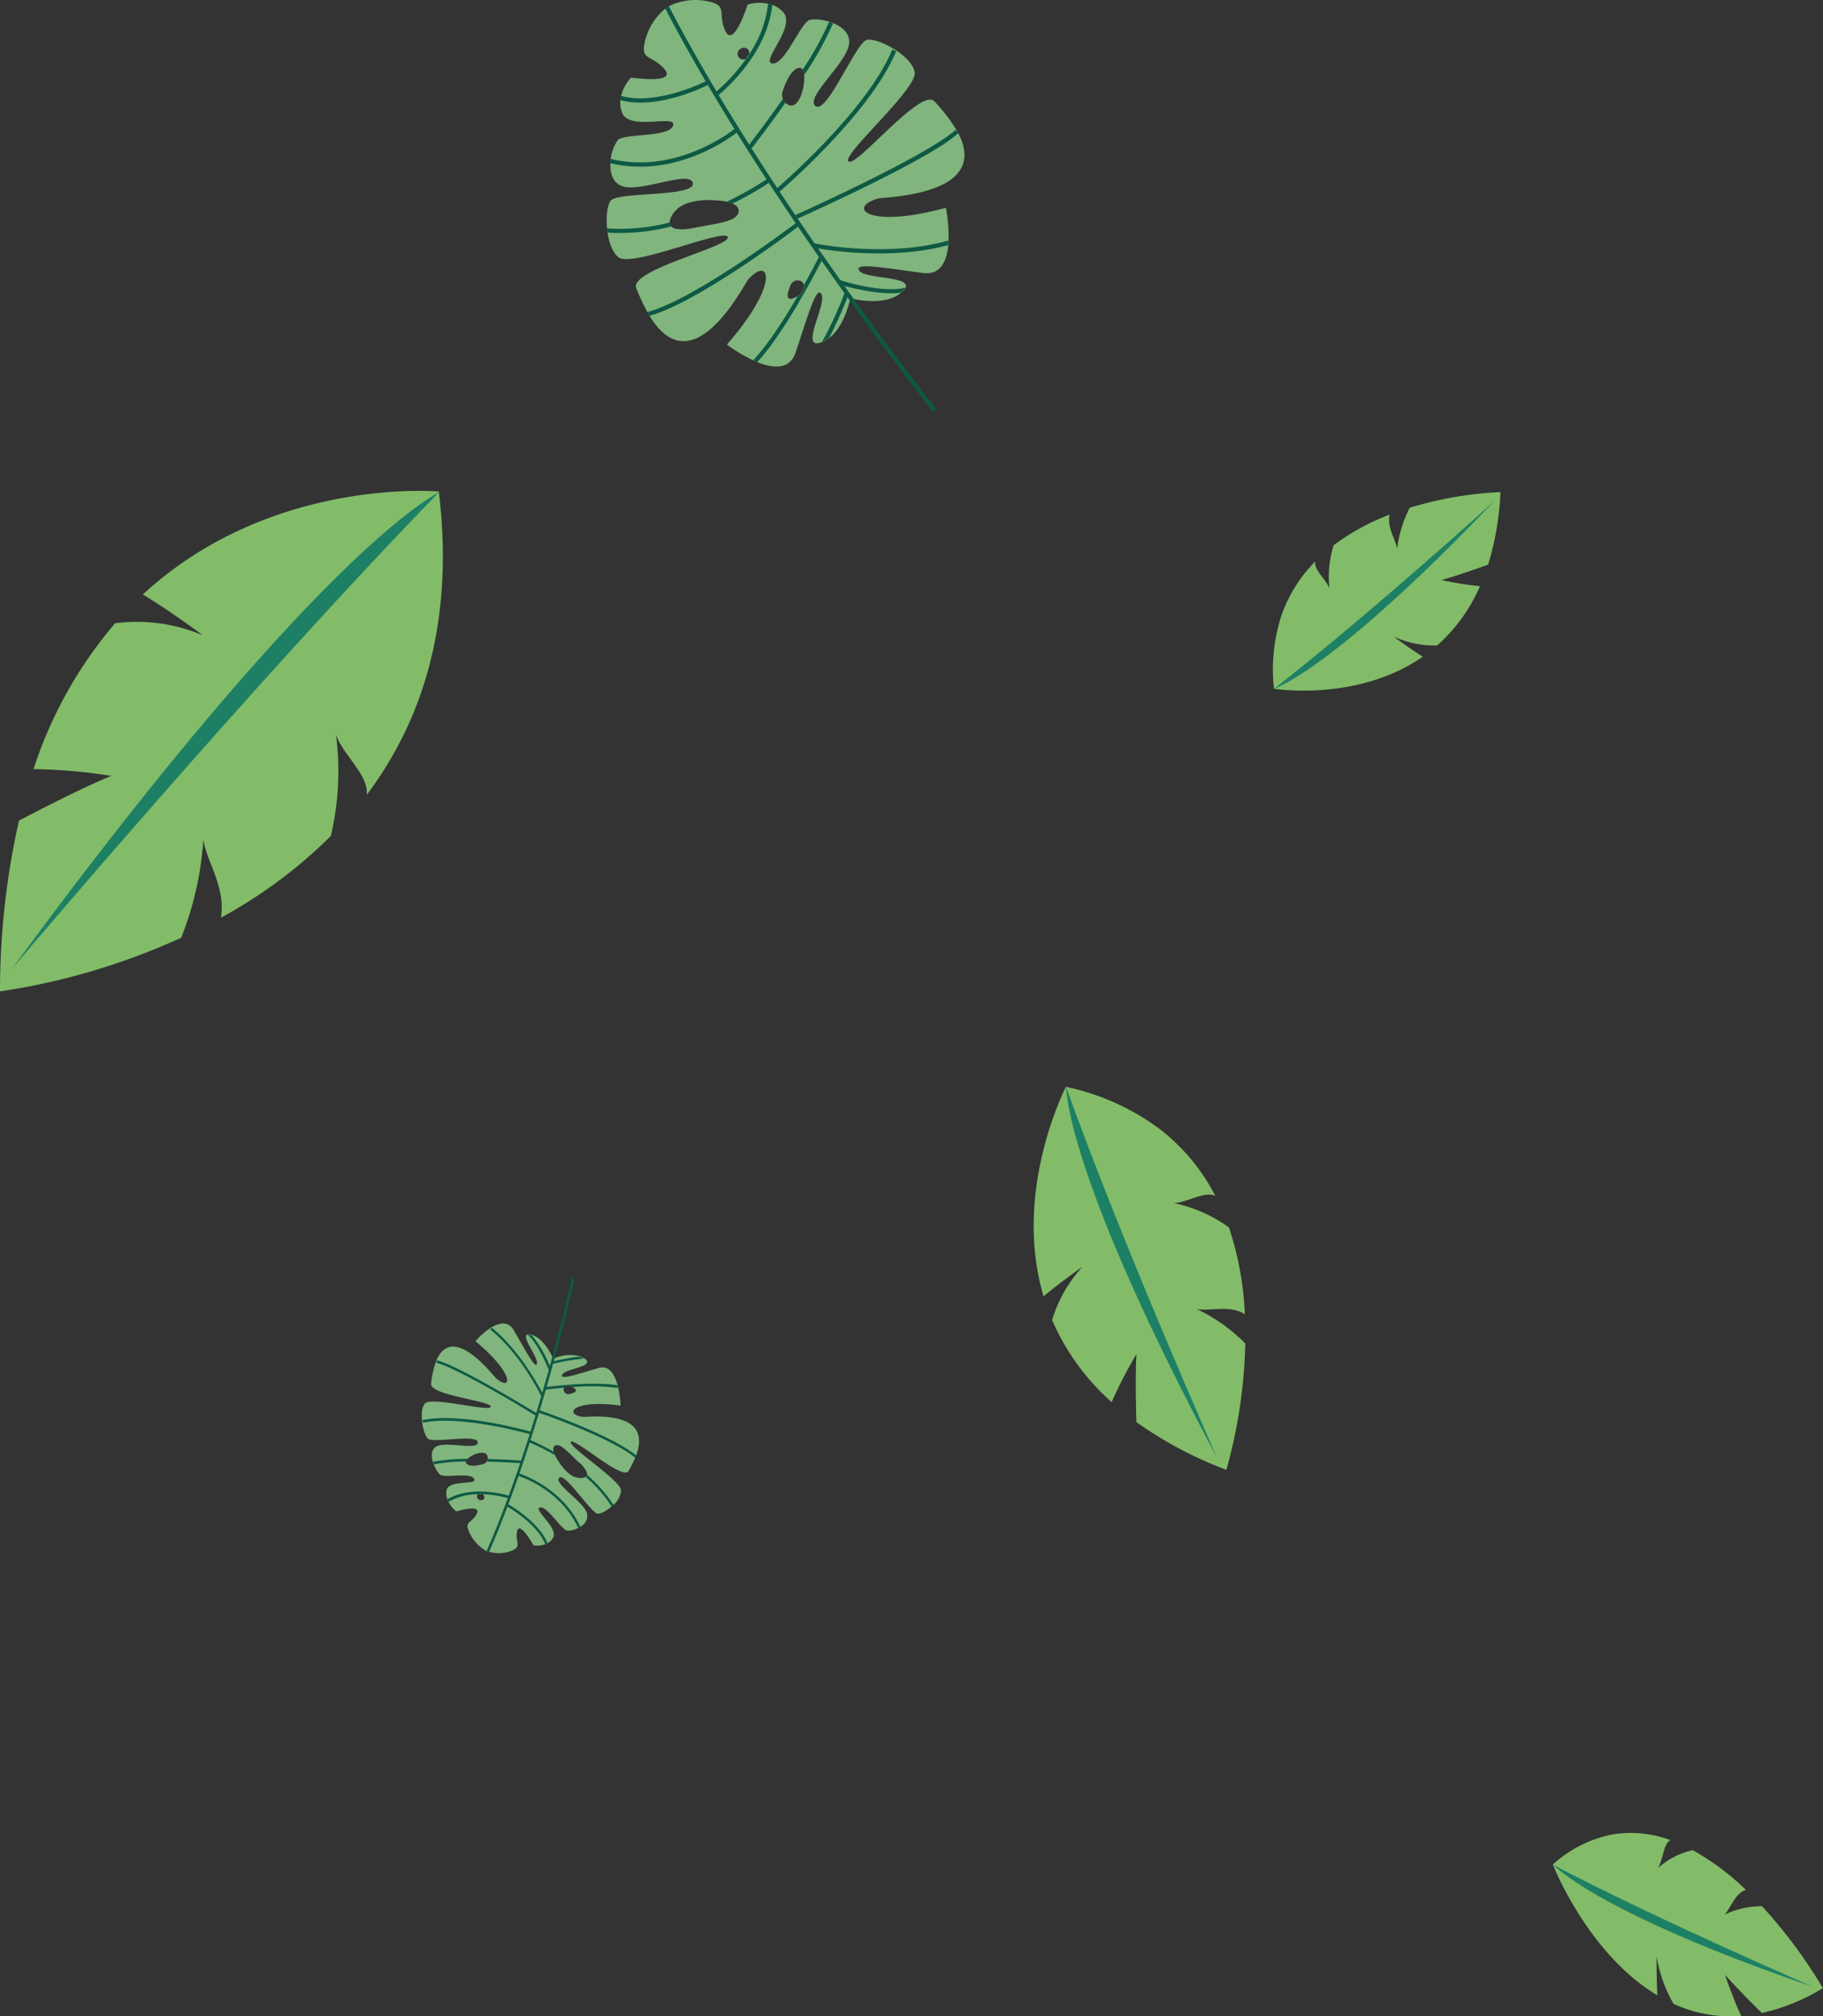<svg id="Слой_1" data-name="Слой 1" xmlns="http://www.w3.org/2000/svg" viewBox="0 0 395.05 436.84"><rect x="0" y="0" width="395.05" height="436.84" fill="#333333" stroke="none"/><defs><style>.cls-1{fill:#82bc68;}.cls-2{fill:#1d8064;}.cls-3{fill:#80b57d;}.cls-4{fill:#0e5944;}.cls-5{fill:#fff;}</style></defs><title>groupleaf2</title><path class="cls-1" d="M93.11,143.92A80.39,80.39,0,0,1,79.48,172.2c.42-4.31-5.07-8.52-6.67-13a61.45,61.45,0,0,1-1.11,21.92,104.57,104.57,0,0,1-23.84,17.72c1.16-6.54-3.17-12.32-3.79-16.91a70.68,70.68,0,0,1-4.8,21.24A146.47,146.47,0,0,1,0,214.8a168,168,0,0,1,4.11-37c4.18-2.2,13.46-7,20-9.69a116.54,116.54,0,0,0-16.84-1.47,92.29,92.29,0,0,1,17.68-31.6,36.45,36.45,0,0,1,19,2.61s-6.62-5-13-8.85c27.78-25.62,64.14-22.3,64.14-22.3C96.83,120.78,95.89,133.14,93.11,143.92Z" transform="translate(0 -0.01)"/><path class="cls-2" d="M95.2,106.57c-14.88,8.6-46,39.84-92.7,103.45C2.5,210,55.28,147.56,95.2,106.57Z" transform="translate(0 -0.01)"/><path class="cls-1" d="M349.4,397.45A24.42,24.42,0,0,1,362,398.68c-1.53.66-1.61,4.33-2.71,6.06a16.41,16.41,0,0,1,7.53-3.89,54.67,54.67,0,0,1,11.53,8.61c-2.44.74-3.33,4.13-4.7,5.39a18.61,18.61,0,0,1,8.18-1.86,107,107,0,0,1,13.2,17.76,43.83,43.83,0,0,1-13.22,5.38c-1.73-1.69-5.51-5.48-8-8.29,0,0,1.71,5.09,3.52,8.93a29.83,29.83,0,0,1-14.68-2.63,30.37,30.37,0,0,1-3.65-10.3s-.07,4.41.16,8.46c-15.11-9-22.66-28.34-22.66-28.34A26.92,26.92,0,0,1,349.4,397.45Z" transform="translate(0 -0.01)"/><path class="cls-2" d="M336.51,404c6.39,5.88,24.15,15.45,56.36,26.46C392.87,430.43,359.6,416.09,336.51,404Z" transform="translate(0 -0.01)"/><path class="cls-1" d="M251.25,244.57a43,43,0,0,1,12.12,14.55c-2.29-1.16-6.12,1.45-9,1.53a31.58,31.58,0,0,1,11.94,5.27,68.24,68.24,0,0,1,3.45,18.81c-3.34-2.1-7.73-.55-10.47-1.12a36.17,36.17,0,0,1,10.57,7.48,110.49,110.49,0,0,1-4.1,27.36,85.75,85.75,0,0,1-19.49-10.33c-.1-3.11-.26-10,0-14.73a93.86,93.86,0,0,0-5.37,10.39A50.43,50.43,0,0,1,228,286a29.26,29.26,0,0,1,6.59-11.55s-4.57,3.17-8.45,6.41c-6.81-23,4.86-45.39,4.86-45.39A52,52,0,0,1,251.25,244.57Z" transform="translate(0 -0.01)"/><path class="cls-2" d="M231,235.43c.79,11.24,9.84,37.5,32.76,80.44C263.73,315.84,243.11,269.33,231,235.43Z" transform="translate(0 -0.01)"/><path class="cls-1" d="M277.72,133.28A31.1,31.1,0,0,1,285,121.67c-.28,1.84,2.38,3.87,3.1,5.85a22.82,22.82,0,0,1,.91-9.39,49.31,49.31,0,0,1,12.14-6.62c-.68,2.77,1.37,5.43,1.61,7.44a26.14,26.14,0,0,1,2.74-8.94,79.84,79.84,0,0,1,19.65-3.39,62,62,0,0,1-2.67,15.71c-2.11.78-6.81,2.44-10.11,3.34a67.83,67.83,0,0,0,8.35,1.33,36.44,36.44,0,0,1-9.28,12.84,21.14,21.14,0,0,1-9.42-1.91s3.21,2.42,6.31,4.35c-14.23,9.88-32.25,6.95-32.25,6.95A37.59,37.59,0,0,1,277.72,133.28Z" transform="translate(0 -0.01)"/><path class="cls-2" d="M276.05,149.26c7.54-3.09,23.5-15.25,47.78-40.7C323.83,108.57,296.57,133.27,276.05,149.26Z" transform="translate(0 -0.01)"/><path class="cls-3" d="M202.52,22c-2.83-3.26-16.83,14.24-18.62,13s15-15.76,14.32-19.37-7.94-7.46-10.32-7S179.22,24.84,176.75,23s6.9-9.35,7.26-13.61-6.55-5.64-8.54-5.06-5.34,9.72-8.08,9.43,5.28-8,2.29-11.17a6,6,0,0,0-2.32-1.52l-.45-.15h0A9.19,9.19,0,0,0,162,1s-3,9.63-4.82,5.7S158,1.17,153.1.24a13,13,0,0,0-8.27,1.17h0l-.14.1-.14.08h0l-.37.28a13.12,13.12,0,0,0-4.3,6.64C138.55,13.37,141.2,11.7,144,15s-7.25,1.82-7.25,1.82a9.28,9.28,0,0,0-2.25,4.36,4.41,4.41,0,0,0-.06.47,6,6,0,0,0,.36,2.77c1.54,4.07,12,.22,11.06,2.82s-10.63,1.61-12,3.15a9.09,9.09,0,0,0-1.56,4.46v.46c-.13,2.1.42,4.19,2.42,5,4,1.54,14.87-3.6,15.42-.6s-16.32,1.83-17.8,3.76c-.78,1-1.06,3.76-.74,6.45a1.22,1.22,0,0,0,.06.46c.33,2.29,1.12,4.45,2.44,5.42C137,58,157.38,49.26,157.72,51.4s-21.53,7.1-19.83,11.07A46.06,46.06,0,0,0,140.5,68h0l.25.41c3.61,6,10.38,11.18,21.2-7.61,4.82-5.7,7.33.45-4.43,13.85a33.34,33.34,0,0,0,6.1,3.61h0l.45.19c3.37,1.37,7,1.77,8.32-2,2.58-7.67,4.6-15,5.65-12.6s-5,12.31.13,10.26l.12-.05a6.43,6.43,0,0,0,1.45-.87c2.49-1.94,3.79-5.57,4.44-8.1l.1-.44.82.17c3,.57,7.45.89,10.17-1.39l.09-.07a3.23,3.23,0,0,0,.87-1c1.1-2.54-8.45-1.87-9.95-3.63-1.67-2,5.77-.6,13.8.43,3.77.48,5.08-2.62,5.41-6,0-.32.05-.65.06-1a33.2,33.2,0,0,0-.57-7.14c-17.2,4.72-21.63-.22-14.4-2.07,19.55-1.38,20-8.36,17.13-14l-.22-.41h0A35.9,35.9,0,0,0,202.52,22ZM171.95,64.62c-1.88.72-1.23-1.43-.63-2.84a1.64,1.64,0,0,1,2.14-.9h0l.16.08a1.23,1.23,0,0,1,.6.74,2.54,2.54,0,0,1-1.41,2.49h0A4.79,4.79,0,0,1,171.95,64.62Zm1.38-49.9a.74.74,0,0,1,.58.39,2.81,2.81,0,0,1,.34,1.17c.29,2.73-1.28,8-3.73,6.26a2.49,2.49,0,0,1-.33-.27,2.41,2.41,0,0,1-.55-.84,2.57,2.57,0,0,1,0-1.77c.65-1.89,2-5,3.71-4.94Zm-13.49-3.15a1.4,1.4,0,0,1,1.58-1.2l.27.07a1.09,1.09,0,0,1,.6,1.42v0c-.18.28-.36.55-.55.81a1.19,1.19,0,0,1-1.88-1.12Zm-9.41,37.82c-2.73.53-4.36.34-5-.33a1.2,1.2,0,0,1-.33-.86,4.4,4.4,0,0,1,1.27-2.51c2.47-2.92,8.76-2.27,8.76-2.27a13.71,13.71,0,0,1,2.3.28,7,7,0,0,1,1.27.39c.82.35,1.43.88,1.37,1.67-.18,2.22-4.11,2.54-9.63,3.61Z" transform="translate(0 -0.01)"/><path class="cls-4" d="M202.2,89.23c-.35-.45-36.4-45.78-58.1-87.48l.82-.42c21.65,41.61,57.64,86.88,58,87.33Z" transform="translate(0 -0.01)"/><path class="cls-4" d="M167.36.94V1c-1,10.27-9.76,18-11.6,19.58l-.32.26-.55-.72s.16-.12.41-.34a39.59,39.59,0,0,0,6.45-7.13c.2-.26.37-.53.55-.81a24.35,24.35,0,0,0,4.14-11h.44Z" transform="translate(0 -0.01)"/><path class="cls-4" d="M153.59,18.33c-.45.24-11.18,5.68-19.29,3.33l.26-.88c7.76,2.25,18.51-3.21,18.61-3.26Z" transform="translate(0 -0.01)"/><path class="cls-4" d="M170.19,22.27c-3.6,5.11-6.8,9.25-7.32,9.91l-.05.07-.72-.56.25-.33c.88-1.15,3.94-5.14,7.3-9.93A2.41,2.41,0,0,0,170.19,22.27Z" transform="translate(0 -0.01)"/><path class="cls-4" d="M180.53,5.07a72.86,72.86,0,0,1-6.27,11.22,2.81,2.81,0,0,0-.34-1.18,67.42,67.42,0,0,0,5.75-10.38Z" transform="translate(0 -0.01)"/><path class="cls-4" d="M157.18,30.45C152.6,33.31,143,38,132.11,35.33l.21-.89c14.75,3.55,27-6.61,27.13-6.71l.58.7A28.33,28.33,0,0,1,157.18,30.45Z" transform="translate(0 -0.01)"/><path class="cls-4" d="M168.57,41.84l-.59-.69c.19-.17,19.77-16.81,25.38-30.4l.85.35C188.52,24.89,168.77,41.69,168.57,41.84Z" transform="translate(0 -0.01)"/><path class="cls-4" d="M145.11,48.21a1.2,1.2,0,0,0,.33.86,44,44,0,0,1-13.88,1.33h-.1v-.91A42.71,42.71,0,0,0,145.11,48.21Z" transform="translate(0 -0.01)"/><path class="cls-4" d="M167,39.37l-.39.26-1.32.86a73.62,73.62,0,0,1-6.57,3.63,7,7,0,0,0-1.27-.39,70.39,70.39,0,0,0,8.69-4.89l.35-.24Z" transform="translate(0 -0.01)"/><path class="cls-4" d="M203.5,31.89C193.41,38.2,173,47.31,172,47.76l-.37-.84c.28-.08,29.2-13.08,35.47-18.78l.62.68A32.8,32.8,0,0,1,203.5,31.89Z" transform="translate(0 -0.01)"/><path class="cls-4" d="M156.4,60.57c-5.63,3.52-11.55,6.77-15.84,7.92l-.24-.88c10.53-2.83,32.06-19.21,32.27-19.37l.55.73C172.62,49.38,164.86,55.3,156.4,60.57Z" transform="translate(0 -0.01)"/><path class="cls-4" d="M205.52,52.11a5.71,5.71,0,0,1-.06,1c-11.35,3.13-24.35,1.37-28.17.73l-1.12-.2.18-.9h.2C178.43,53.15,193.11,55.7,205.52,52.11Z" transform="translate(0 -0.01)"/><path class="cls-4" d="M178.3,56l-.26.52c-1.42,2.77-8.16,15.73-14,22l-.45-.19h0l-.34-.31c3.26-3.44,6.82-9.05,9.57-13.8h0a2.54,2.54,0,0,0,1.41-2.49c1.77-3.18,3-5.59,3.21-6v-.08Z" transform="translate(0 -0.01)"/><path class="cls-4" d="M196.18,62.34a3.23,3.23,0,0,1-.87,1l-.09.07c-4,.56-9.68-.76-12.2-1.44l-1.28-.37.27-.88h.17C183.45,61.2,191.68,63.53,196.18,62.34Z" transform="translate(0 -0.01)"/><path class="cls-4" d="M183.86,63.84l-.22.57a89.68,89.68,0,0,1-3.95,8.77,6.43,6.43,0,0,1-1.45.87l-.12.05A78,78,0,0,0,183,63.53h0Z" transform="translate(0 -0.01)"/><path class="cls-5" d="M162.28,11.84a1.64,1.64,0,0,1-.55.81A4.21,4.21,0,0,0,162.28,11.84Z" transform="translate(0 -0.01)"/><path class="cls-3" d="M93.43,299.75c-.45,2.55,12.83,3.71,12.93,5s-12.85-2.25-14.26-.68-.47,6.58.64,7.63,10.69-1.09,10.78.78-6.88-.33-9,.94-.15,5.26.86,6.07,6.46-.6,7.35.9-5.65,0-6,2.64a3.83,3.83,0,0,0,.17,1.7q0,.14.1.28h0a6.35,6.35,0,0,0,1.89,2.46s5.57-1.73,4.42.51-2.89,1.46-1.48,4.29a9,9,0,0,0,3.62,3.81h.19l.27.09a7.44,7.44,0,0,0,4.66-.08c2.73-1,1-1.76,1.48-4.29s3.55,3,3.55,3a5.17,5.17,0,0,0,2.85-.34l.24-.13a3.13,3.13,0,0,0,1.14-1.12c1.3-2.17-4.37-6.17-2.83-6.59s4.7,4.86,5.93,5a4.9,4.9,0,0,0,2.64-.73l.22-.14a2.57,2.57,0,0,0,1.39-2.93c-.78-2.55-7.21-6.34-6-7.64s6.93,7.68,8.37,7.78c.76,0,2.13-.74,3.24-1.82L133,326a4.65,4.65,0,0,0,1.58-3.09c-.09-2.23-11.72-9.63-10.86-10.53s11.3,8.54,12.49,6.31a25.45,25.45,0,0,0,1.59-3.23h0l.1-.27c1.39-3.86,1.27-9.09-11.42-8.19-4.42-.51-2.53-3.88,8-2.47a21.65,21.65,0,0,0-.62-4.33h0l-.08-.29c-.63-2.18-1.81-4.18-4-3.54-4.49,1.3-8.61,2.76-7.91,1.42s7.52-1.67,4.67-3.56h-.07a4.14,4.14,0,0,0-.94-.44,8.58,8.58,0,0,0-5.38.5l-.24.1-.23-.48c-.85-1.72-2.37-4.09-4.44-4.7h-.07a1.89,1.89,0,0,0-.81-.09c-1.58.31,2.29,4.93,2,6.3s-2.43-2.73-5-7.17c-1.19-2.08-3.1-1.69-4.8-.69l-.47.29a17.34,17.34,0,0,0-3.07,2.72c8.59,7.14,8,11.08,4.42,8-7.93-9.47-11.31-7.33-12.83-3.94l-.11.25h0A21,21,0,0,0,93.43,299.75Zm31,1c1,.71-.2,1.11-1.07,1.29a1.07,1.07,0,0,1-1.21-.78v-.11a.73.73,0,0,1,.12-.56,1.42,1.42,0,0,1,1.67-.13h0a3.13,3.13,0,0,1,.53.31ZM101,317a.47.47,0,0,1,0-.43,1.51,1.51,0,0,1,.41-.57c1.15-1.08,4.14-2.06,4.27-.24a1.56,1.56,0,0,1,0,.26,1.38,1.38,0,0,1-.18.57,1.35,1.35,0,0,1-.8.62c-1.11.31-3.07.7-3.66-.21Zm3.59,7.94a.87.87,0,0,1-1.14-.39,1,1,0,0,1-.07-.16.61.61,0,0,1,.38-.77l.06,0h.58a.74.74,0,0,1,.47.47.63.63,0,0,1-.2.87l0,0Zm20.92-8.1c1.26,1.21,1.78,2.1,1.72,2.66a.65.65,0,0,1-.27.46,2.42,2.42,0,0,1-1.63.21C123,320,121,316.54,121,316.54a9.5,9.5,0,0,1-.73-1.27,4.74,4.74,0,0,1-.29-.78c-.14-.53-.13-1,.26-1.26,1.09-.66,2.71,1.23,5.25,3.67Z" transform="translate(0 -0.01)"/><path class="cls-4" d="M124.51,277c-.08.33-7.49,34.12-18.58,59.36l-.5-.27c11.07-25.19,18.48-58.93,18.55-59.26Z" transform="translate(0 -0.01)"/><path class="cls-4" d="M96.88,324.84h.05c5.08-3,12-1.19,13.34-.77l.24.07-.12.53-.31-.09a23.46,23.46,0,0,0-5.69-.85h-.58a13.13,13.13,0,0,0-6.62,1.65l-.15-.24h0Z" transform="translate(0 -0.01)"/><path class="cls-4" d="M110,325.84c.27.15,6.79,3.75,8.73,8.68l-.5.17c-1.86-4.72-8.38-8.32-8.45-8.36Z" transform="translate(0 -0.01)"/><path class="cls-4" d="M105.63,316.1c3.7.09,6.79.31,7.29.34H113V317h-.25c-.86-.06-3.84-.25-7.29-.33A1.38,1.38,0,0,0,105.63,316.1Z" transform="translate(0 -0.01)"/><path class="cls-4" d="M93.87,316.7a40.54,40.54,0,0,1,7.51-.63,1.51,1.51,0,0,0-.42.58,37.48,37.48,0,0,0-6.93.61Z" transform="translate(0 -0.01)"/><path class="cls-4" d="M114.26,319.93c3,1.35,8.73,4.64,11.6,11.09l-.49.2c-3.87-8.71-13.12-11.49-13.21-11.52l.11-.54A17.88,17.88,0,0,1,114.26,319.93Z" transform="translate(0 -0.01)"/><path class="cls-4" d="M115.25,310.25l-.1.54c-.15,0-15.11-4.33-23.46-2.55l-.16-.55C100,305.84,115.11,310.21,115.25,310.25Z" transform="translate(0 -0.01)"/><path class="cls-4" d="M126.94,320a.65.65,0,0,0,.27-.46,30.46,30.46,0,0,1,5.79,6.61v0l-.22.14-.22.14A29.55,29.55,0,0,0,126.94,320Z" transform="translate(0 -0.01)"/><path class="cls-4" d="M114.71,311.91l.26.11.89.38q2.1,1,4.13,2.11a4.74,4.74,0,0,0,.29.78,45.6,45.6,0,0,0-5.48-2.75l-.24-.1Z" transform="translate(0 -0.01)"/><path class="cls-4" d="M97.64,295.84c6.67,3,18.47,10.25,19.06,10.61l-.25.47c-.17-.11-16.9-10.41-21.9-11.67l.08-.55A20.63,20.63,0,0,1,97.64,295.84Z" transform="translate(0 -0.01)"/><path class="cls-4" d="M128.41,310.06c3.72,1.66,7.43,3.57,9.55,5.36l-.32.42c-5.23-4.39-20.8-9.76-21-9.81l.13-.53C117.21,305.63,122.83,307.56,128.41,310.06Z" transform="translate(0 -0.01)"/><path class="cls-4" d="M106.19,288a4.57,4.57,0,0,1,.47-.29c5.69,4.7,9.73,11.9,10.86,14.07.21.4.32.62.32.64l-.48.21-.06-.11C116.77,301.39,112.49,293.07,106.19,288Z" transform="translate(0 -0.01)"/><path class="cls-4" d="M118.11,300.49h.34c1.8-.22,10.28-1.21,15.34-.36l.08.29h0v.28a46.36,46.36,0,0,0-9.92-.17h0a1.42,1.42,0,0,0-1.67.13c-2.12.18-3.69.39-4,.42h0Z" transform="translate(0 -0.01)"/><path class="cls-4" d="M114.38,289.22a1.89,1.89,0,0,1,.81.09h.07a24.76,24.76,0,0,1,3.89,6.69l.31.78-.51.16v-.1C118.61,296.09,116.61,291.11,114.38,289.22Z" transform="translate(0 -0.01)"/><path class="cls-4" d="M119.68,295l.34-.08a48.89,48.89,0,0,1,5.51-1,4.14,4.14,0,0,1,.94.44h.07a42.66,42.66,0,0,0-6.69,1.12h0Z" transform="translate(0 -0.01)"/><path class="cls-5" d="M103.81,323.66a.93.93,0,0,1,.58,0Z" transform="translate(0 -0.01)"/></svg>
